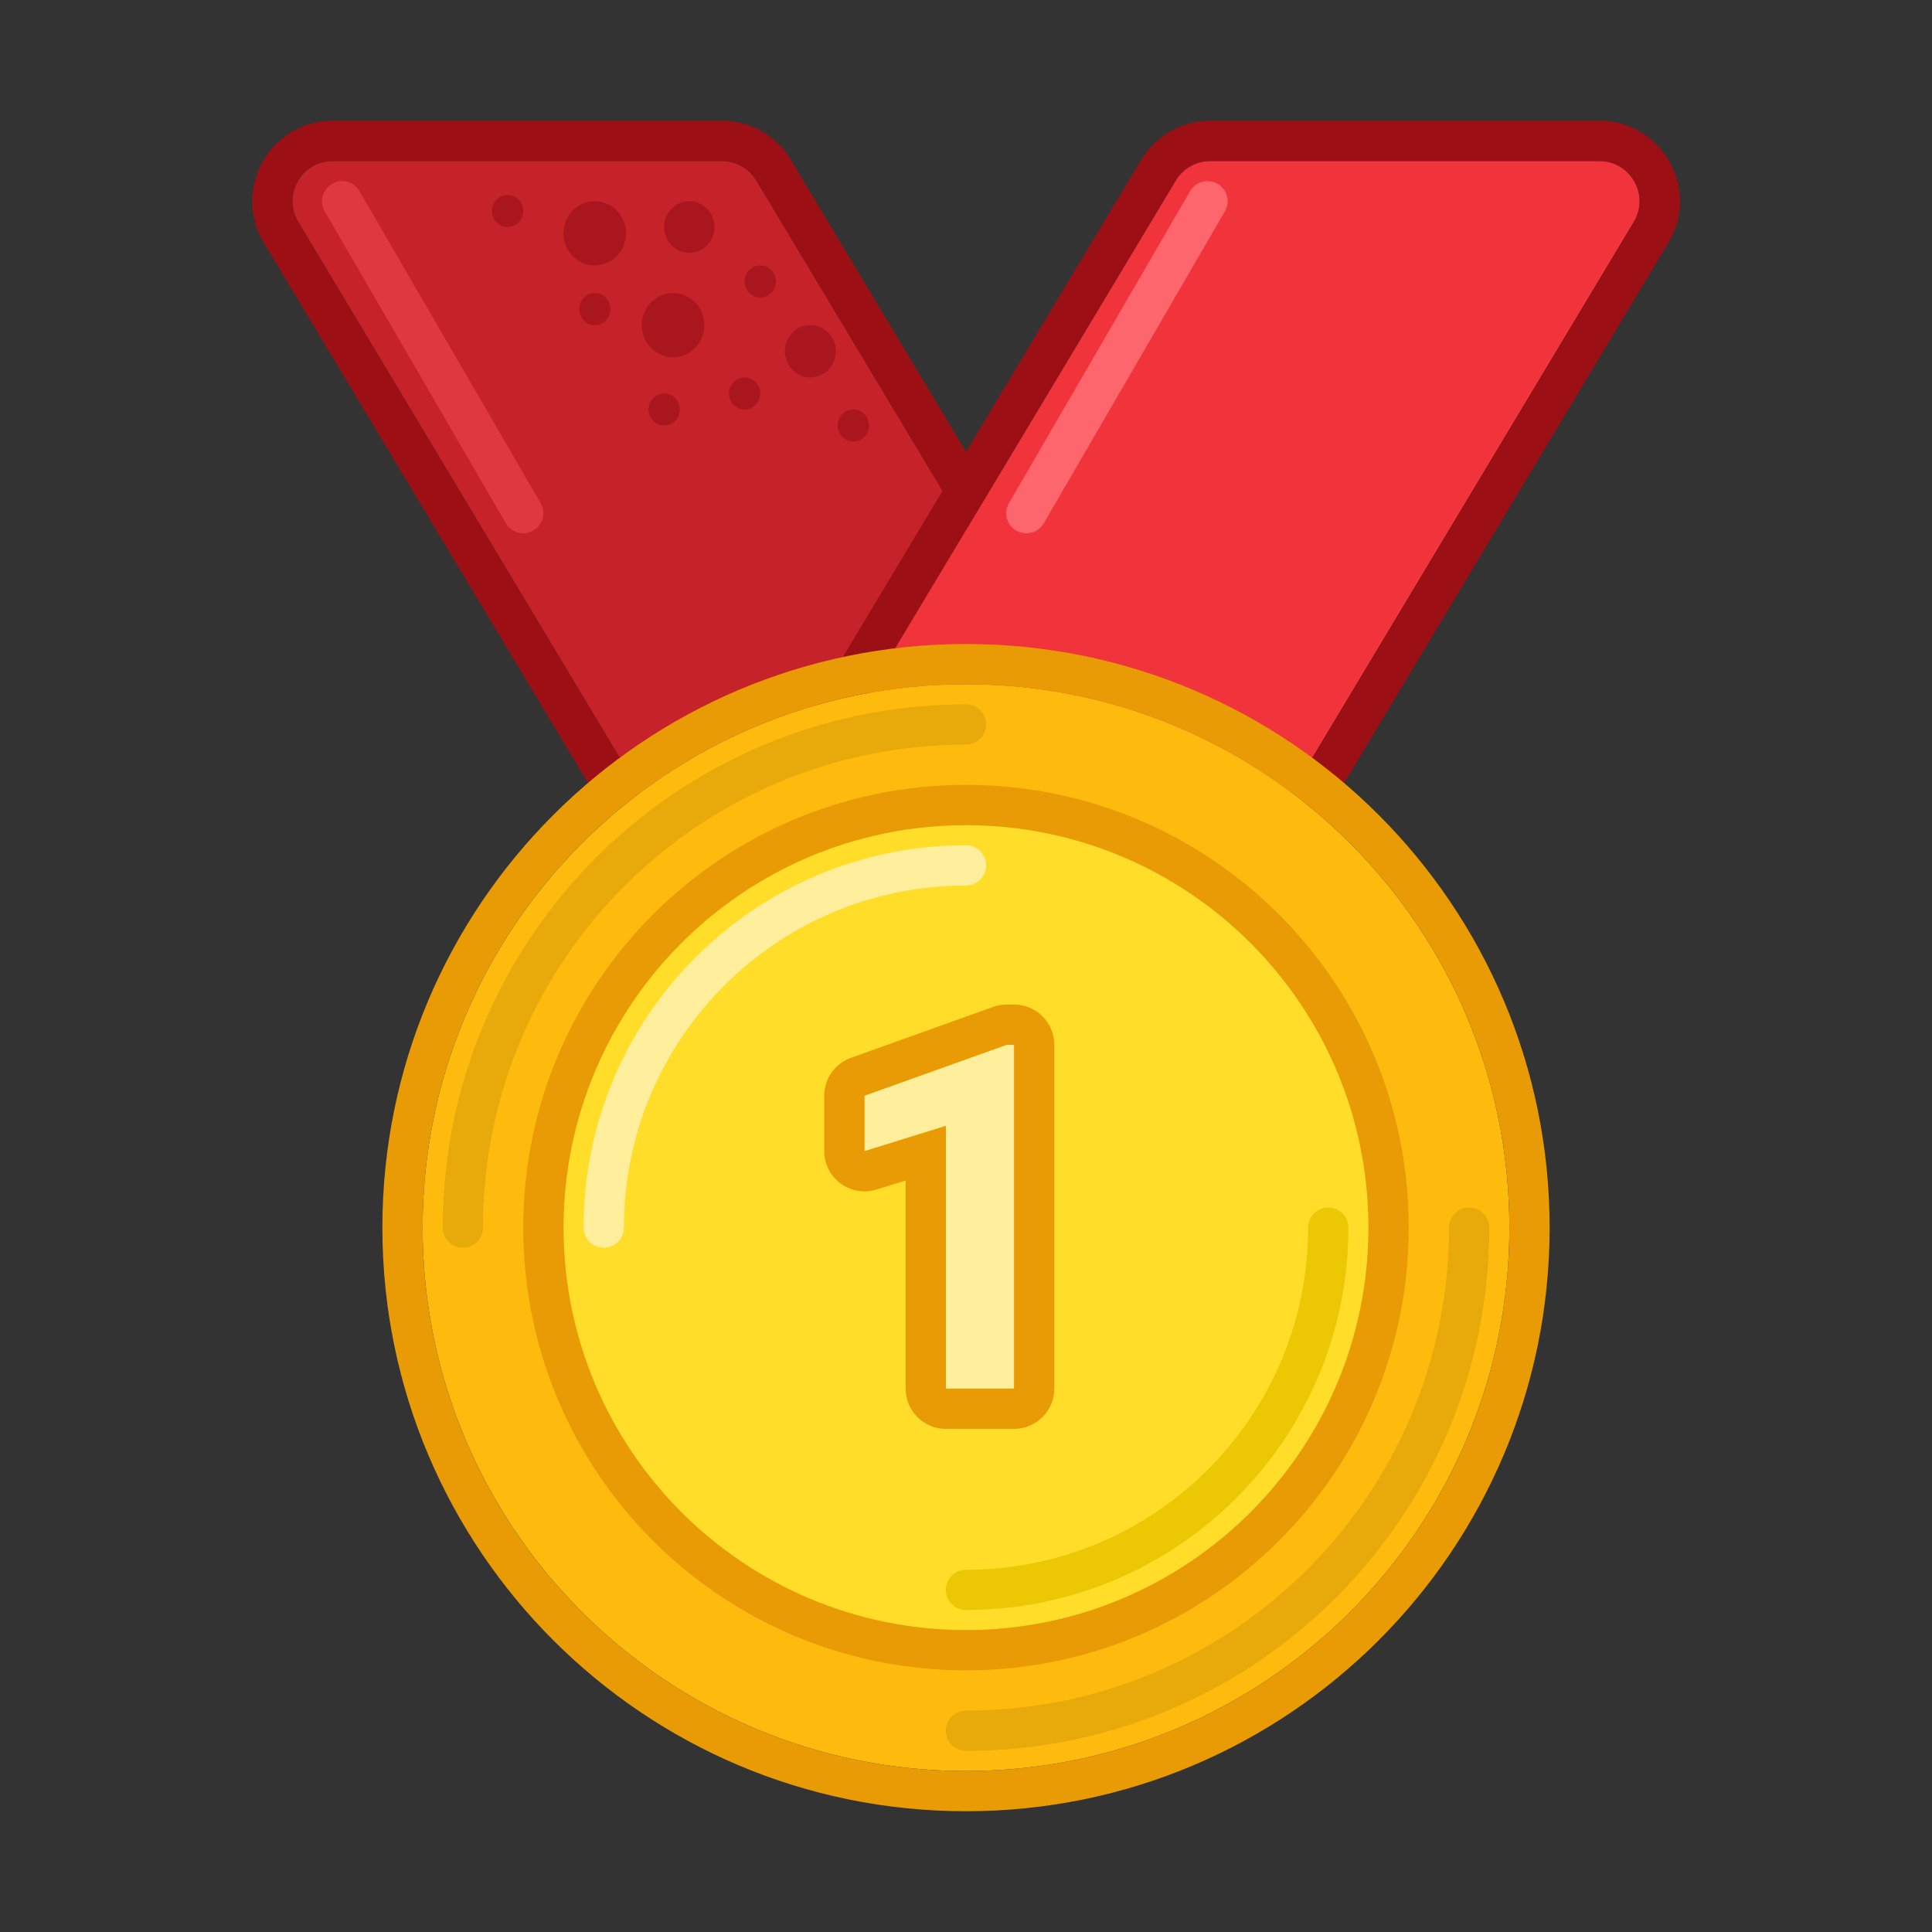 <svg width="24" height="24" viewBox="0 0 24 24" fill="none" xmlns="http://www.w3.org/2000/svg">
<rect x="0" y="0" width="24" height="24" fill="#333333" stroke="none"/>
<path d="M9.396 2.243C9.306 2.092 9.143 2 8.967 2H4.134C3.745 2 3.505 2.424 3.705 2.757L9.105 11.757C9.195 11.908 9.358 12 9.534 12H14.367C14.756 12 14.996 11.576 14.796 11.243L9.396 2.243Z" fill="#C52229"/>
<path fill-rule="evenodd" clip-rule="evenodd" d="M8.968 1.5H4.134C3.356 1.5 2.876 2.348 3.276 3.014L8.676 12.014C8.857 12.316 9.183 12.5 9.534 12.5H14.368C15.145 12.5 15.625 11.652 15.225 10.986L9.825 1.986C9.644 1.684 9.319 1.5 8.968 1.5ZM8.968 2C9.143 2 9.306 2.092 9.396 2.243L14.796 11.243C14.996 11.576 14.756 12 14.368 12H9.534C9.358 12 9.195 11.908 9.105 11.757L3.705 2.757C3.505 2.424 3.745 2 4.134 2H8.968Z" fill="#9B0F15"/>
<path d="M14.605 2.243C14.695 2.092 14.858 2 15.034 2H19.867C20.256 2 20.496 2.424 20.296 2.757L14.896 11.757C14.806 11.908 14.643 12 14.467 12H9.634C9.245 12 9.005 11.576 9.205 11.243L14.605 2.243Z" fill="#F1333B"/>
<path fill-rule="evenodd" clip-rule="evenodd" d="M15.033 1.5H19.867C20.645 1.5 21.125 2.348 20.725 3.014L15.325 12.014C15.144 12.316 14.819 12.5 14.467 12.5H9.633C8.856 12.5 8.376 11.652 8.776 10.986L14.176 1.986C14.357 1.684 14.682 1.5 15.033 1.5ZM15.033 2C14.858 2 14.695 2.092 14.605 2.243L9.205 11.243C9.005 11.576 9.245 12 9.633 12H14.467C14.643 12 14.806 11.908 14.896 11.757L20.296 2.757C20.496 2.424 20.256 2 19.867 2H15.033Z" fill="#9B0F15"/>
<path fill-rule="evenodd" clip-rule="evenodd" d="M15.126 2.284C15.245 2.353 15.286 2.506 15.216 2.626L12.966 6.501C12.897 6.62 12.744 6.661 12.624 6.591C12.505 6.522 12.464 6.369 12.534 6.25L14.784 2.375C14.853 2.255 15.006 2.215 15.126 2.284Z" fill="#FE666D"/>
<path fill-rule="evenodd" clip-rule="evenodd" d="M4.124 2.284C4.005 2.353 3.964 2.506 4.034 2.626L6.284 6.501C6.353 6.62 6.506 6.661 6.625 6.591C6.745 6.522 6.785 6.369 6.716 6.25L4.466 2.375C4.397 2.255 4.244 2.215 4.124 2.284Z" fill="#DF3840"/>
<path d="M8.875 2.82C8.875 2.997 8.735 3.141 8.562 3.141C8.39 3.141 8.25 2.997 8.25 2.82C8.25 2.643 8.39 2.5 8.562 2.5C8.735 2.5 8.875 2.643 8.875 2.82Z" fill="#AA161D"/>
<path d="M7.777 2.898C7.777 3.118 7.603 3.297 7.389 3.297C7.174 3.297 7 3.118 7 2.898C7 2.678 7.174 2.5 7.389 2.5C7.603 2.5 7.777 2.678 7.777 2.898Z" fill="#AA161D"/>
<path d="M8.75 4.039C8.75 4.259 8.576 4.438 8.361 4.438C8.147 4.438 7.973 4.259 7.973 4.039C7.973 3.819 8.147 3.641 8.361 3.641C8.576 3.641 8.75 3.819 8.75 4.039Z" fill="#AA161D"/>
<path d="M9.639 3.496C9.639 3.606 9.552 3.695 9.444 3.695C9.337 3.695 9.25 3.606 9.25 3.496C9.25 3.386 9.337 3.297 9.444 3.297C9.552 3.297 9.639 3.386 9.639 3.496Z" fill="#AA161D"/>
<path d="M7.583 3.84C7.583 3.95 7.496 4.039 7.389 4.039C7.281 4.039 7.194 3.95 7.194 3.84C7.194 3.73 7.281 3.641 7.389 3.641C7.496 3.641 7.583 3.73 7.583 3.84Z" fill="#AA161D"/>
<path d="M6.5 2.621C6.5 2.731 6.413 2.82 6.306 2.82C6.198 2.82 6.111 2.731 6.111 2.621C6.111 2.511 6.198 2.422 6.306 2.422C6.413 2.422 6.5 2.511 6.5 2.621Z" fill="#AA161D"/>
<path d="M9.444 4.887C9.444 4.997 9.357 5.086 9.25 5.086C9.143 5.086 9.056 4.997 9.056 4.887C9.056 4.777 9.143 4.688 9.25 4.688C9.357 4.688 9.444 4.777 9.444 4.887Z" fill="#AA161D"/>
<path d="M8.444 5.086C8.444 5.196 8.357 5.285 8.25 5.285C8.143 5.285 8.056 5.196 8.056 5.086C8.056 4.976 8.143 4.887 8.25 4.887C8.357 4.887 8.444 4.976 8.444 5.086Z" fill="#AA161D"/>
<path d="M10.383 4.363C10.383 4.542 10.241 4.688 10.066 4.688C9.892 4.688 9.75 4.542 9.75 4.363C9.75 4.184 9.892 4.039 10.066 4.039C10.241 4.039 10.383 4.184 10.383 4.363Z" fill="#AA161D"/>
<path d="M10.795 5.285C10.795 5.395 10.708 5.484 10.601 5.484C10.493 5.484 10.406 5.395 10.406 5.285C10.406 5.175 10.493 5.086 10.601 5.086C10.708 5.086 10.795 5.175 10.795 5.285Z" fill="#AA161D"/>
<path d="M18.75 15.25C18.75 18.978 15.728 22 12 22C8.272 22 5.25 18.978 5.25 15.25C5.25 11.522 8.272 8.5 12 8.5C15.728 8.5 18.75 11.522 18.75 15.25Z" fill="#FFBB0D"/>
<path fill-rule="evenodd" clip-rule="evenodd" d="M19.25 15.25C19.25 19.254 16.004 22.5 12 22.5C7.996 22.5 4.75 19.254 4.75 15.25C4.75 11.246 7.996 8 12 8C16.004 8 19.25 11.246 19.25 15.25ZM12 22C15.728 22 18.75 18.978 18.75 15.25C18.75 11.522 15.728 8.5 12 8.5C8.272 8.5 5.25 11.522 5.25 15.25C5.25 18.978 8.272 22 12 22Z" fill="#E89B05"/>
<path fill-rule="evenodd" clip-rule="evenodd" d="M5.75 15.5C5.612 15.5 5.5 15.388 5.5 15.25C5.5 11.66 8.41 8.75 12 8.75C12.138 8.75 12.25 8.862 12.25 9C12.25 9.138 12.138 9.25 12 9.25C8.686 9.25 6 11.936 6 15.25C6 15.388 5.888 15.5 5.75 15.5Z" fill="#E8AA0A"/>
<path fill-rule="evenodd" clip-rule="evenodd" d="M18.25 15C18.388 15 18.5 15.112 18.5 15.25C18.5 18.84 15.59 21.75 12 21.75C11.862 21.75 11.75 21.638 11.75 21.5C11.75 21.362 11.862 21.25 12 21.25C15.314 21.25 18 18.564 18 15.25C18 15.112 18.112 15 18.25 15Z" fill="#E8AA0A"/>
<path d="M17 15.25C17 18.011 14.761 20.25 12 20.25C9.239 20.25 7 18.011 7 15.25C7 12.489 9.239 10.25 12 10.25C14.761 10.25 17 12.489 17 15.25Z" fill="#FFDD28"/>
<path fill-rule="evenodd" clip-rule="evenodd" d="M17.5 15.25C17.5 18.288 15.038 20.75 12 20.75C8.962 20.75 6.5 18.288 6.5 15.25C6.5 12.212 8.962 9.75 12 9.75C15.038 9.75 17.5 12.212 17.5 15.25ZM12 20.25C14.761 20.25 17 18.011 17 15.25C17 12.489 14.761 10.25 12 10.25C9.239 10.25 7 12.489 7 15.25C7 18.011 9.239 20.25 12 20.25Z" fill="#E89B05"/>
<path fill-rule="evenodd" clip-rule="evenodd" d="M12 19.5C14.347 19.5 16.25 17.597 16.25 15.25C16.25 15.112 16.362 15 16.5 15C16.638 15 16.75 15.112 16.75 15.25C16.75 17.873 14.623 20 12 20C11.862 20 11.75 19.888 11.75 19.75C11.75 19.612 11.862 19.5 12 19.5Z" fill="#ECC704"/>
<path fill-rule="evenodd" clip-rule="evenodd" d="M12 11C9.653 11 7.75 12.903 7.75 15.25C7.75 15.388 7.638 15.5 7.5 15.5C7.362 15.5 7.25 15.388 7.25 15.25C7.25 12.627 9.377 10.5 12 10.5C12.138 10.5 12.25 10.612 12.25 10.75C12.25 10.888 12.138 11 12 11Z" fill="#FFEF9C"/>
<path d="M12.597 17.25H11.75V13.986L10.739 14.3V13.611L12.506 12.979H12.597V17.25Z" fill="#FFEF9C"/>
<path fill-rule="evenodd" clip-rule="evenodd" d="M13.097 17.25C13.097 17.526 12.873 17.75 12.597 17.75H11.75C11.474 17.75 11.25 17.526 11.25 17.25V14.665L10.887 14.777C10.736 14.824 10.571 14.797 10.443 14.702C10.315 14.608 10.239 14.459 10.239 14.3V13.611C10.239 13.4 10.372 13.212 10.571 13.141L12.337 12.508C12.391 12.488 12.448 12.479 12.506 12.479H12.597C12.873 12.479 13.097 12.702 13.097 12.979V17.25ZM11.75 13.986V17.25H12.597V12.979H12.506L10.739 13.611V14.3L11.75 13.986Z" fill="#E89B05"/>
</svg>
